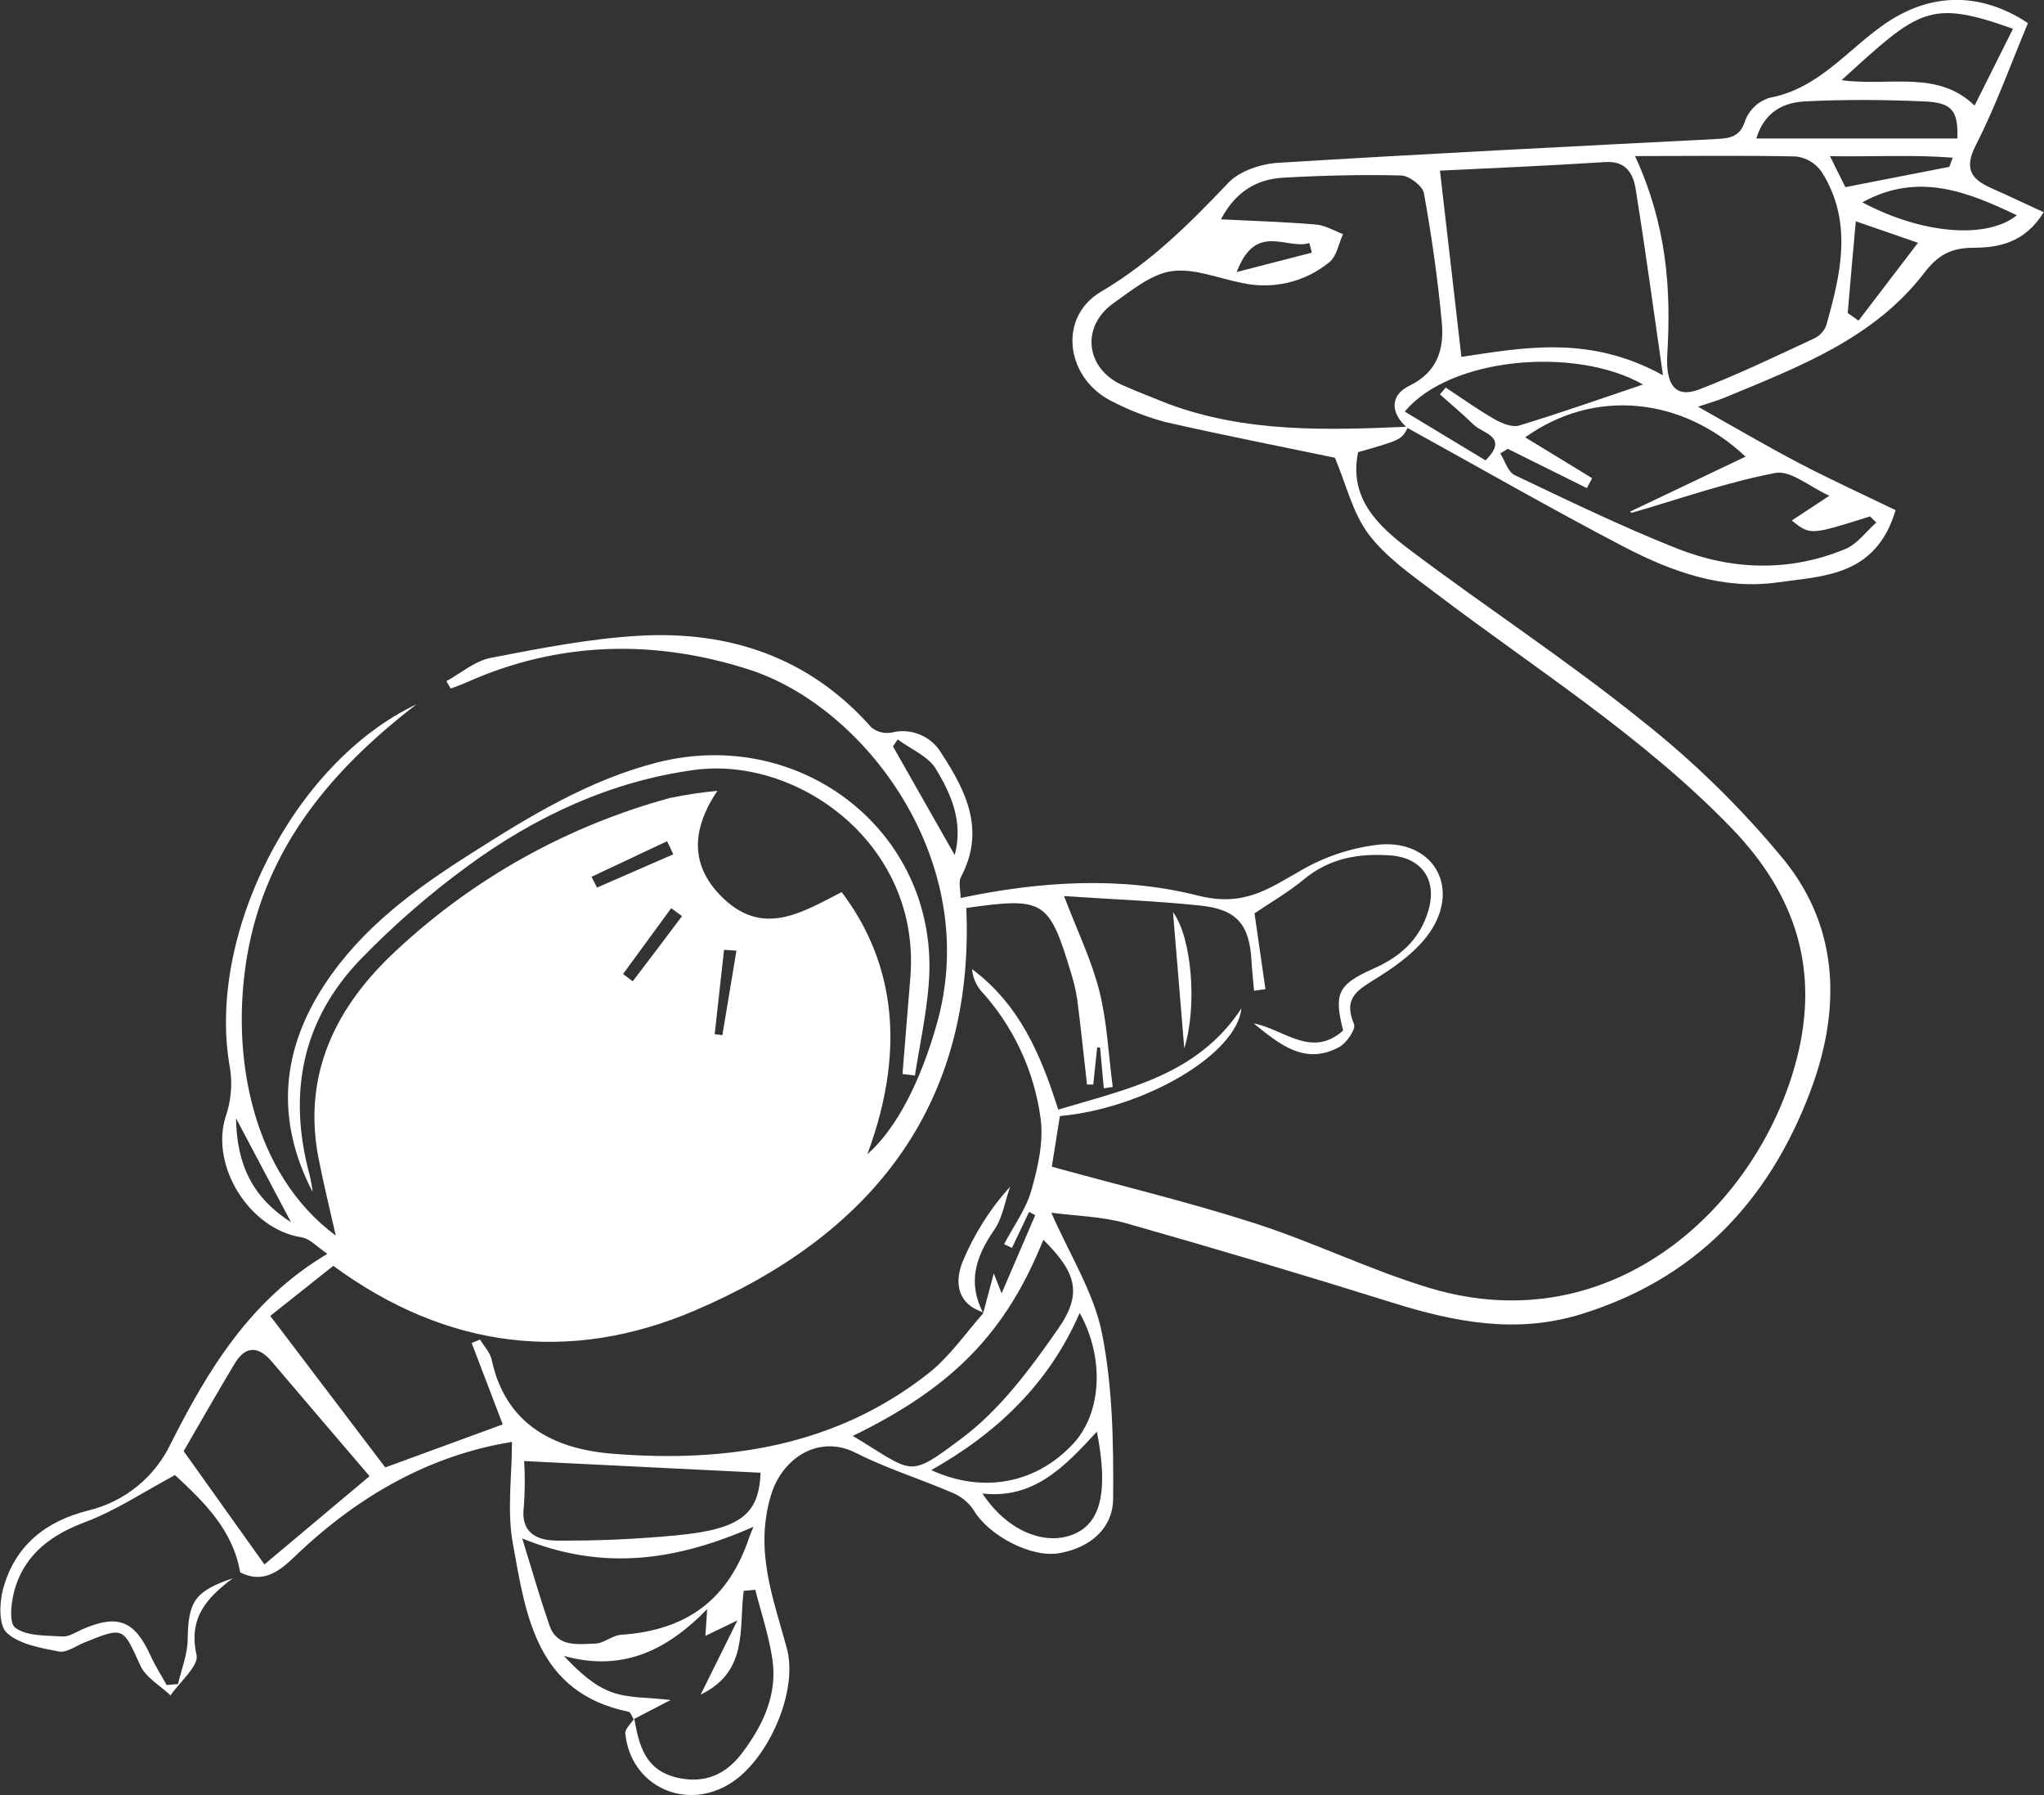 <svg width="41" height="36" viewBox="0 0 41 36" fill="none" xmlns="http://www.w3.org/2000/svg">
<rect x="0" y="0" width="41" height="36" fill="#333333" stroke="none"/>
<g clip-path="url(#clip0_146_3654)">
<path d="M28.248 8.557C28.113 8.82 28.113 8.82 27.242 9.068C27.052 9.987 27.636 10.541 28.259 11.012C29.799 12.174 31.423 13.233 32.924 14.443C33.978 15.274 34.938 16.215 35.79 17.251C36.911 18.644 36.923 20.286 36.303 21.914C35.469 24.105 33.993 25.66 31.693 26.362C30.407 26.753 29.178 26.514 27.942 26.128C26.167 25.573 24.384 25.041 22.593 24.533C22.095 24.393 21.556 24.383 21.089 24.321C21.452 25.155 21.939 25.914 22.104 26.737C22.319 27.814 22.337 28.942 22.328 30.047C22.328 30.647 21.869 31.039 21.255 31.147C20.683 31.253 19.819 30.786 19.527 30.279C19.419 30.122 19.268 30.001 19.09 29.931C18.454 29.657 17.785 29.451 17.169 29.138C16.422 28.757 15.685 29.244 15.464 29.988C15.132 31.105 15.509 32.043 15.782 33.052C16.019 33.92 15.408 35.285 14.661 35.758C13.757 36.335 12.651 35.823 12.543 34.766C12.533 34.672 12.658 34.566 12.723 34.464C12.817 35.004 12.938 35.505 13.595 35.653C14.155 35.777 14.572 35.573 14.886 35.156C15.301 34.605 15.599 33.986 15.493 33.274C15.423 32.804 15.268 32.345 15.15 31.882L14.918 31.904C14.817 32.64 15.022 33.517 14.054 33.985L14.792 32.496L14.149 32.807C14.16 32.636 14.167 32.536 14.185 32.27C13.346 33.133 12.453 33.525 11.311 33.209C11.62 33.538 11.916 33.805 12.263 33.933C12.611 34.061 12.985 34.037 13.451 34.093L12.71 34.478C12.676 34.425 12.65 34.337 12.607 34.329C10.761 33.945 10.55 32.412 10.29 30.97C10.165 30.302 10.27 29.596 10.27 28.917C8.637 29.179 7.192 29.992 5.938 31.191C5.641 31.476 5.299 31.784 4.817 31.531C4.667 30.662 4.069 30.104 3.511 29.582C2.878 29.921 2.316 30.298 1.699 30.529C1.037 30.777 0.534 31.15 0.315 31.808C0.227 32.073 0.168 32.539 0.304 32.642C0.536 32.817 0.927 32.797 1.257 32.819C1.382 32.827 1.525 32.73 1.656 32.673C2.364 32.366 2.7 32.5 3.02 33.203C3.112 33.407 3.235 33.597 3.343 33.793L3.571 33.773C3.638 33.479 3.759 33.186 3.764 32.892C3.774 32.117 3.901 31.914 4.67 31.651C4.159 32.036 3.774 32.436 3.942 33.188C3.992 33.409 3.607 33.727 3.421 34C3.213 33.803 2.923 33.642 2.815 33.401C2.463 32.63 2.487 32.619 1.693 32.94C1.521 33.01 1.332 33.151 1.179 33.12C0.815 33.049 0.392 32.977 0.138 32.748C-0.026 32.599 -0.015 32.148 0.06 31.872C0.294 31.003 0.908 30.507 1.777 30.291C2.134 30.204 2.468 30.038 2.753 29.807C3.038 29.575 3.268 29.282 3.425 28.951C4.173 27.475 5.014 26.065 6.568 25.145C6.368 25.014 6.22 24.84 6.048 24.814C5.005 24.654 4.21 23.379 4.528 22.389C4.633 22.082 4.663 21.755 4.616 21.434C4.124 18.804 5.862 15.307 8.355 14.124C6.65 15.435 5.333 16.995 4.959 19.158C4.611 21.179 5.062 23.541 6.735 24.779C6.619 24.269 6.495 23.76 6.393 23.247C6.053 21.537 6.751 20.168 7.95 19.06C9.503 17.61 11.389 16.56 13.443 16.002C13.756 15.937 14.072 15.89 14.39 15.86C13.835 16.684 13.865 17.411 14.523 18.029C15.335 18.793 16.122 18.277 16.883 17.891C17.829 19.143 18.253 20.85 17.398 23.147C17.97 22.651 18.473 21.688 18.803 20.491C19.689 17.28 17.362 14.18 15.028 13.429C13.143 12.821 11.216 12.854 9.36 13.684C9.255 13.732 9.146 13.768 9.039 13.809L8.954 13.66C9.248 13.5 9.526 13.255 9.84 13.194C10.824 13.004 11.817 12.808 12.815 12.75C14.633 12.645 16.236 13.182 17.478 14.587C17.534 14.633 17.6 14.666 17.67 14.684C17.741 14.702 17.814 14.704 17.886 14.691C18.078 14.642 18.28 14.658 18.462 14.736C18.644 14.814 18.795 14.949 18.892 15.121C19.391 15.883 19.765 16.664 19.276 17.586C19.22 17.692 19.269 17.854 19.269 18.009C20.877 17.669 22.496 17.573 24.027 17.96C24.941 18.191 25.429 17.836 26.082 17.464C26.572 17.177 27.117 16.997 27.682 16.936C28.679 16.856 29.242 17.68 28.771 18.549C28.537 18.982 28.071 19.334 27.635 19.603C27.24 19.852 26.933 20 27.16 20.539C27.202 20.638 27.01 20.92 26.862 20.999C26.172 21.372 25.66 20.939 25.146 20.523C25.742 20.634 26.306 21.235 26.942 20.667C26.756 19.933 26.825 19.747 27.549 19.426C28.093 19.186 28.48 18.837 28.65 18.265C28.833 17.653 28.526 17.201 27.888 17.155C27.25 17.109 26.664 17.211 26.151 17.638C25.837 17.898 25.477 18.104 25.164 18.317C25.238 18.821 25.311 19.328 25.383 19.837L25.155 19.869C25.138 19.672 25.115 19.474 25.104 19.277C25.065 18.545 24.815 18.235 24.07 18.16C23.189 18.067 22.3 18.036 21.343 17.97C21.609 18.668 21.895 19.255 22.051 19.873C22.207 20.491 22.235 21.156 22.32 21.799L22.141 21.825L22.066 21.006H22.008L21.929 21.75H21.804C21.74 21.182 21.68 20.612 21.608 20.045C21.58 19.864 21.538 19.685 21.483 19.51C21.042 18.05 20.945 17.989 19.383 18.209C19.553 22.22 17.433 24.793 13.926 26.287C11.442 27.345 8.971 27.064 6.686 25.386L5.421 26.39C6.209 27.426 6.965 28.424 7.728 29.429L10.084 28.566C9.876 28.023 9.669 27.478 9.461 26.933L9.629 26.864C9.709 26.998 9.83 27.123 9.862 27.267C10.143 28.582 11.126 29.066 12.311 29.156C14.587 29.335 16.768 29.004 18.623 27.542C19.051 27.206 19.371 26.731 19.738 26.32L19.721 26.338C19.792 26.071 19.863 25.803 19.934 25.537C19.958 25.599 19.995 25.694 20.091 25.938C20.349 25.34 20.558 24.855 20.766 24.369L20.642 24.305L20.298 25.027L20.141 24.95C20.329 24.592 20.582 24.25 20.689 23.868C20.821 23.403 20.938 22.889 20.872 22.42C20.741 21.461 20.319 20.565 19.661 19.852C19.568 19.731 19.511 19.587 19.498 19.436C20.438 20.134 20.876 21.137 21.226 22.253C22.612 21.836 24.019 21.565 24.901 20.223C24.81 21.143 22.951 22.23 21.26 22.382C21.203 22.74 21.144 23.113 21.098 23.398C22.501 23.784 23.849 24.108 25.165 24.531C26.35 24.911 27.479 25.469 28.669 25.828C32.368 26.944 35.294 24.159 36.043 21.225C36.494 19.456 36.032 17.952 34.735 16.61C32.958 14.77 30.808 13.421 28.795 11.895C28.32 11.534 27.805 11.18 27.454 10.715C27.131 10.287 27.002 9.712 26.777 9.18C25.723 8.96 24.542 8.73 23.369 8.462C23.012 8.366 22.666 8.233 22.338 8.065C21.386 7.619 21.196 6.373 22.088 5.848C23.085 5.261 23.862 4.483 24.643 3.662C24.867 3.429 25.285 3.29 25.625 3.266C28.557 3.085 31.491 2.939 34.426 2.788C34.71 2.774 34.912 2.742 35.011 2.404C35.054 2.298 35.12 2.204 35.204 2.127C35.288 2.05 35.389 1.993 35.498 1.961C36.477 1.777 37.051 1.004 37.799 0.485C38.716 -0.152 39.721 -0.169 40.678 0.463C40.341 1.268 40.04 2.111 39.638 2.9C39.389 3.382 39.534 3.594 39.953 3.777C40.288 3.926 40.618 4.084 40.994 4.256C40.612 4.877 40.081 4.966 39.588 4.969C39.126 4.969 38.865 5.121 38.591 5.482C37.582 6.79 36.084 7.356 34.62 7.964C34.469 8.027 34.311 8.072 34.06 8.156C34.778 8.56 35.425 8.941 36.09 9.289C36.731 9.624 37.39 9.925 38.023 10.231C37.629 11.556 36.585 11.549 35.663 11.679C34.562 11.835 33.545 11.47 32.585 10.972C31.116 10.205 29.678 9.379 28.224 8.578C27.886 8.276 27.878 7.927 28.273 7.734C28.843 7.458 28.968 6.99 28.921 6.468C28.841 5.599 28.716 4.73 28.562 3.874C28.536 3.728 28.266 3.524 28.106 3.519C27.321 3.499 26.532 3.519 25.746 3.563C25.211 3.592 24.786 3.839 24.491 4.398C25.166 4.433 25.783 4.45 26.397 4.503C26.582 4.518 26.759 4.627 26.939 4.696C26.85 4.888 26.815 5.141 26.659 5.263C26.419 5.458 26.139 5.596 25.838 5.668C25.537 5.739 25.224 5.742 24.922 5.676C24.448 5.587 23.959 5.374 23.506 5.438C23.093 5.495 22.702 5.821 22.337 6.079C21.674 6.547 21.774 7.393 22.513 7.723C22.812 7.856 23.118 7.971 23.424 8.096C24.992 8.681 26.619 8.628 28.248 8.557ZM33.356 7.52C33.161 6.164 32.999 4.975 32.811 3.797C32.761 3.486 32.62 3.224 32.203 3.25C31.054 3.323 29.902 3.374 28.884 3.422C29.03 4.685 29.173 5.93 29.314 7.157C30.555 6.973 31.88 6.71 33.354 7.525L33.356 7.52ZM32.795 3.125C33.441 4.531 33.52 5.806 33.444 7.103C33.408 7.723 33.607 7.991 34.083 7.81C34.865 7.51 35.622 7.144 36.383 6.791C36.498 6.739 36.587 6.644 36.632 6.527C36.925 5.491 37.173 4.445 36.539 3.445C36.48 3.361 36.405 3.291 36.317 3.238C36.23 3.185 36.132 3.151 36.031 3.138C34.989 3.115 33.943 3.13 32.792 3.13L32.795 3.125ZM35.013 9.158C33.746 7.962 31.981 7.777 30.594 8.771C31.048 9.046 31.491 9.318 31.936 9.59L31.83 9.789L30.244 9.001L30.093 9.094C30.188 9.243 30.249 9.467 30.384 9.529C31.456 10.039 32.528 10.559 33.631 10.997C34.733 11.435 35.885 11.475 37.004 11.015C37.253 10.916 37.426 10.663 37.636 10.48C37.594 10.44 37.554 10.397 37.511 10.356C36.311 10.735 36.311 10.735 35.941 10.438L36.695 9.942C36.305 9.767 35.92 9.427 35.612 9.485C34.636 9.671 33.689 10.007 32.731 10.284L32.694 10.262L35.013 9.158ZM7.413 29.604C6.741 28.817 6.093 28.062 5.45 27.304C5.183 26.99 4.925 26.988 4.711 27.34C4.337 27.961 3.981 28.591 3.684 29.102C4.268 29.921 4.771 30.626 5.304 31.374L7.413 29.604ZM15.256 29.535L10.514 29.301C10.533 29.608 10.53 29.916 10.507 30.223C10.437 30.751 10.788 30.894 11.164 30.896C11.966 30.902 12.768 30.867 13.566 30.791C14.875 30.667 15.224 30.357 15.256 29.535ZM15.113 30.62C13.609 31.279 12.13 31.529 10.475 30.853C10.683 31.528 10.838 32.065 11.019 32.59C11.172 33.041 11.584 32.972 11.931 32.962C12.108 32.962 12.278 32.797 12.458 32.785C13.784 32.697 14.618 32.069 15.03 30.826C15.052 30.76 15.086 30.691 15.113 30.62ZM17.107 28.797C18.345 29.541 18.195 29.666 19.301 28.837C20.065 28.265 20.672 27.443 21.226 26.646C21.725 25.933 21.58 25.51 20.928 24.863C20.183 26.716 19.122 27.817 17.106 28.797H17.107ZM18.681 29.483C19.72 29.96 20.791 29.751 21.533 28.947C22.102 28.327 22.156 27.226 21.657 26.33C21.047 27.738 20.005 28.736 18.679 29.483H18.681ZM28.883 7.909L28.999 7.772C29.324 7.986 29.642 8.215 29.98 8.408C30.127 8.493 30.339 8.577 30.478 8.532C31.333 8.272 32.175 7.974 32.956 7.711C31.61 6.942 29.083 7.16 28.178 8.254L29.798 9.233C30.273 8.759 29.752 8.7 29.564 8.521C29.347 8.309 29.111 8.113 28.883 7.909ZM36.939 1.608C37.896 1.74 38.855 1.392 39.608 2.117L40.378 0.577C38.698 -0.022 38.495 0.19 36.939 1.608ZM35.231 2.777H39.263C39.278 2.218 39.162 2.053 38.576 2.033C37.792 1.999 37.004 1.993 36.22 2.033C35.795 2.05 35.395 2.229 35.231 2.774V2.777ZM22.003 28.711C21.345 29.426 20.735 30.065 19.706 29.952C20.197 30.697 20.952 31.007 21.53 30.771C22.075 30.549 22.239 29.927 22.003 28.714V28.711ZM37.356 4.058C38.575 4.706 39.866 4.795 40.455 4.317C39.475 3.851 38.478 3.439 37.356 4.058ZM37.067 6.28L37.28 6.43L38.472 4.869L37.225 4.438C37.166 5.067 37.115 5.673 37.063 6.28H37.067ZM19.15 17.148C19.328 16.48 19.076 15.925 18.776 15.425C18.619 15.166 18.269 15.023 18.006 14.829L17.912 14.969L19.15 17.148ZM39.101 3.346L39.169 3.162C38.379 3.1 37.577 3.146 36.707 3.132L37.016 3.753L39.101 3.346ZM5.838 24.512L4.734 22.426C4.75 23.377 5.076 24.022 5.838 24.512ZM24.807 5.455L26.314 5.067C26.298 5.002 26.28 4.943 26.264 4.874C25.812 5.017 25.19 4.44 24.807 5.455ZM11.865 17.584C11.901 17.657 11.938 17.728 11.976 17.8L13.505 17.133C13.465 17.045 13.426 16.958 13.38 16.871L11.865 17.584ZM12.498 19.533L12.692 19.68C13.024 19.244 13.354 18.808 13.681 18.372C13.609 18.319 13.537 18.266 13.463 18.214L12.498 19.533ZM14.772 19.065L14.523 19.049L14.336 20.74L14.49 20.76L14.772 19.065Z" fill="white"/>
<path d="M6.271 23.905C5.513 22.447 5.648 21.045 6.521 19.73C7.261 18.608 8.324 17.829 9.445 17.119C10.625 16.368 11.813 15.642 13.183 15.291C16.119 14.546 18.877 16.754 18.628 19.749C18.579 20.36 18.447 20.963 18.352 21.569L18.103 21.538C18.155 20.891 18.208 20.243 18.261 19.596C18.474 16.93 16.007 15.159 13.926 15.441C12.252 15.668 10.736 16.374 9.382 17.368C8.617 17.928 7.901 18.55 7.241 19.23C6.057 20.453 5.768 21.931 6.21 23.561C6.237 23.675 6.258 23.789 6.271 23.905Z" fill="white"/>
<path d="M19.744 26.325C19.199 26.159 19.144 25.723 19.306 25.311C19.535 24.756 19.858 24.244 20.262 23.799C20.158 24.092 20.113 24.419 19.942 24.667C19.568 25.203 19.402 25.731 19.726 26.34L19.744 26.325Z" fill="white"/>
<path d="M23.755 21.024C23.68 20.118 23.603 19.185 23.529 18.294C23.899 18.782 24.024 20.164 23.755 21.024Z" fill="white"/>
</g>
<defs>
<clipPath id="clip0_146_3654">
<rect width="41" height="36" fill="white"/>
</clipPath>
</defs>
</svg>
